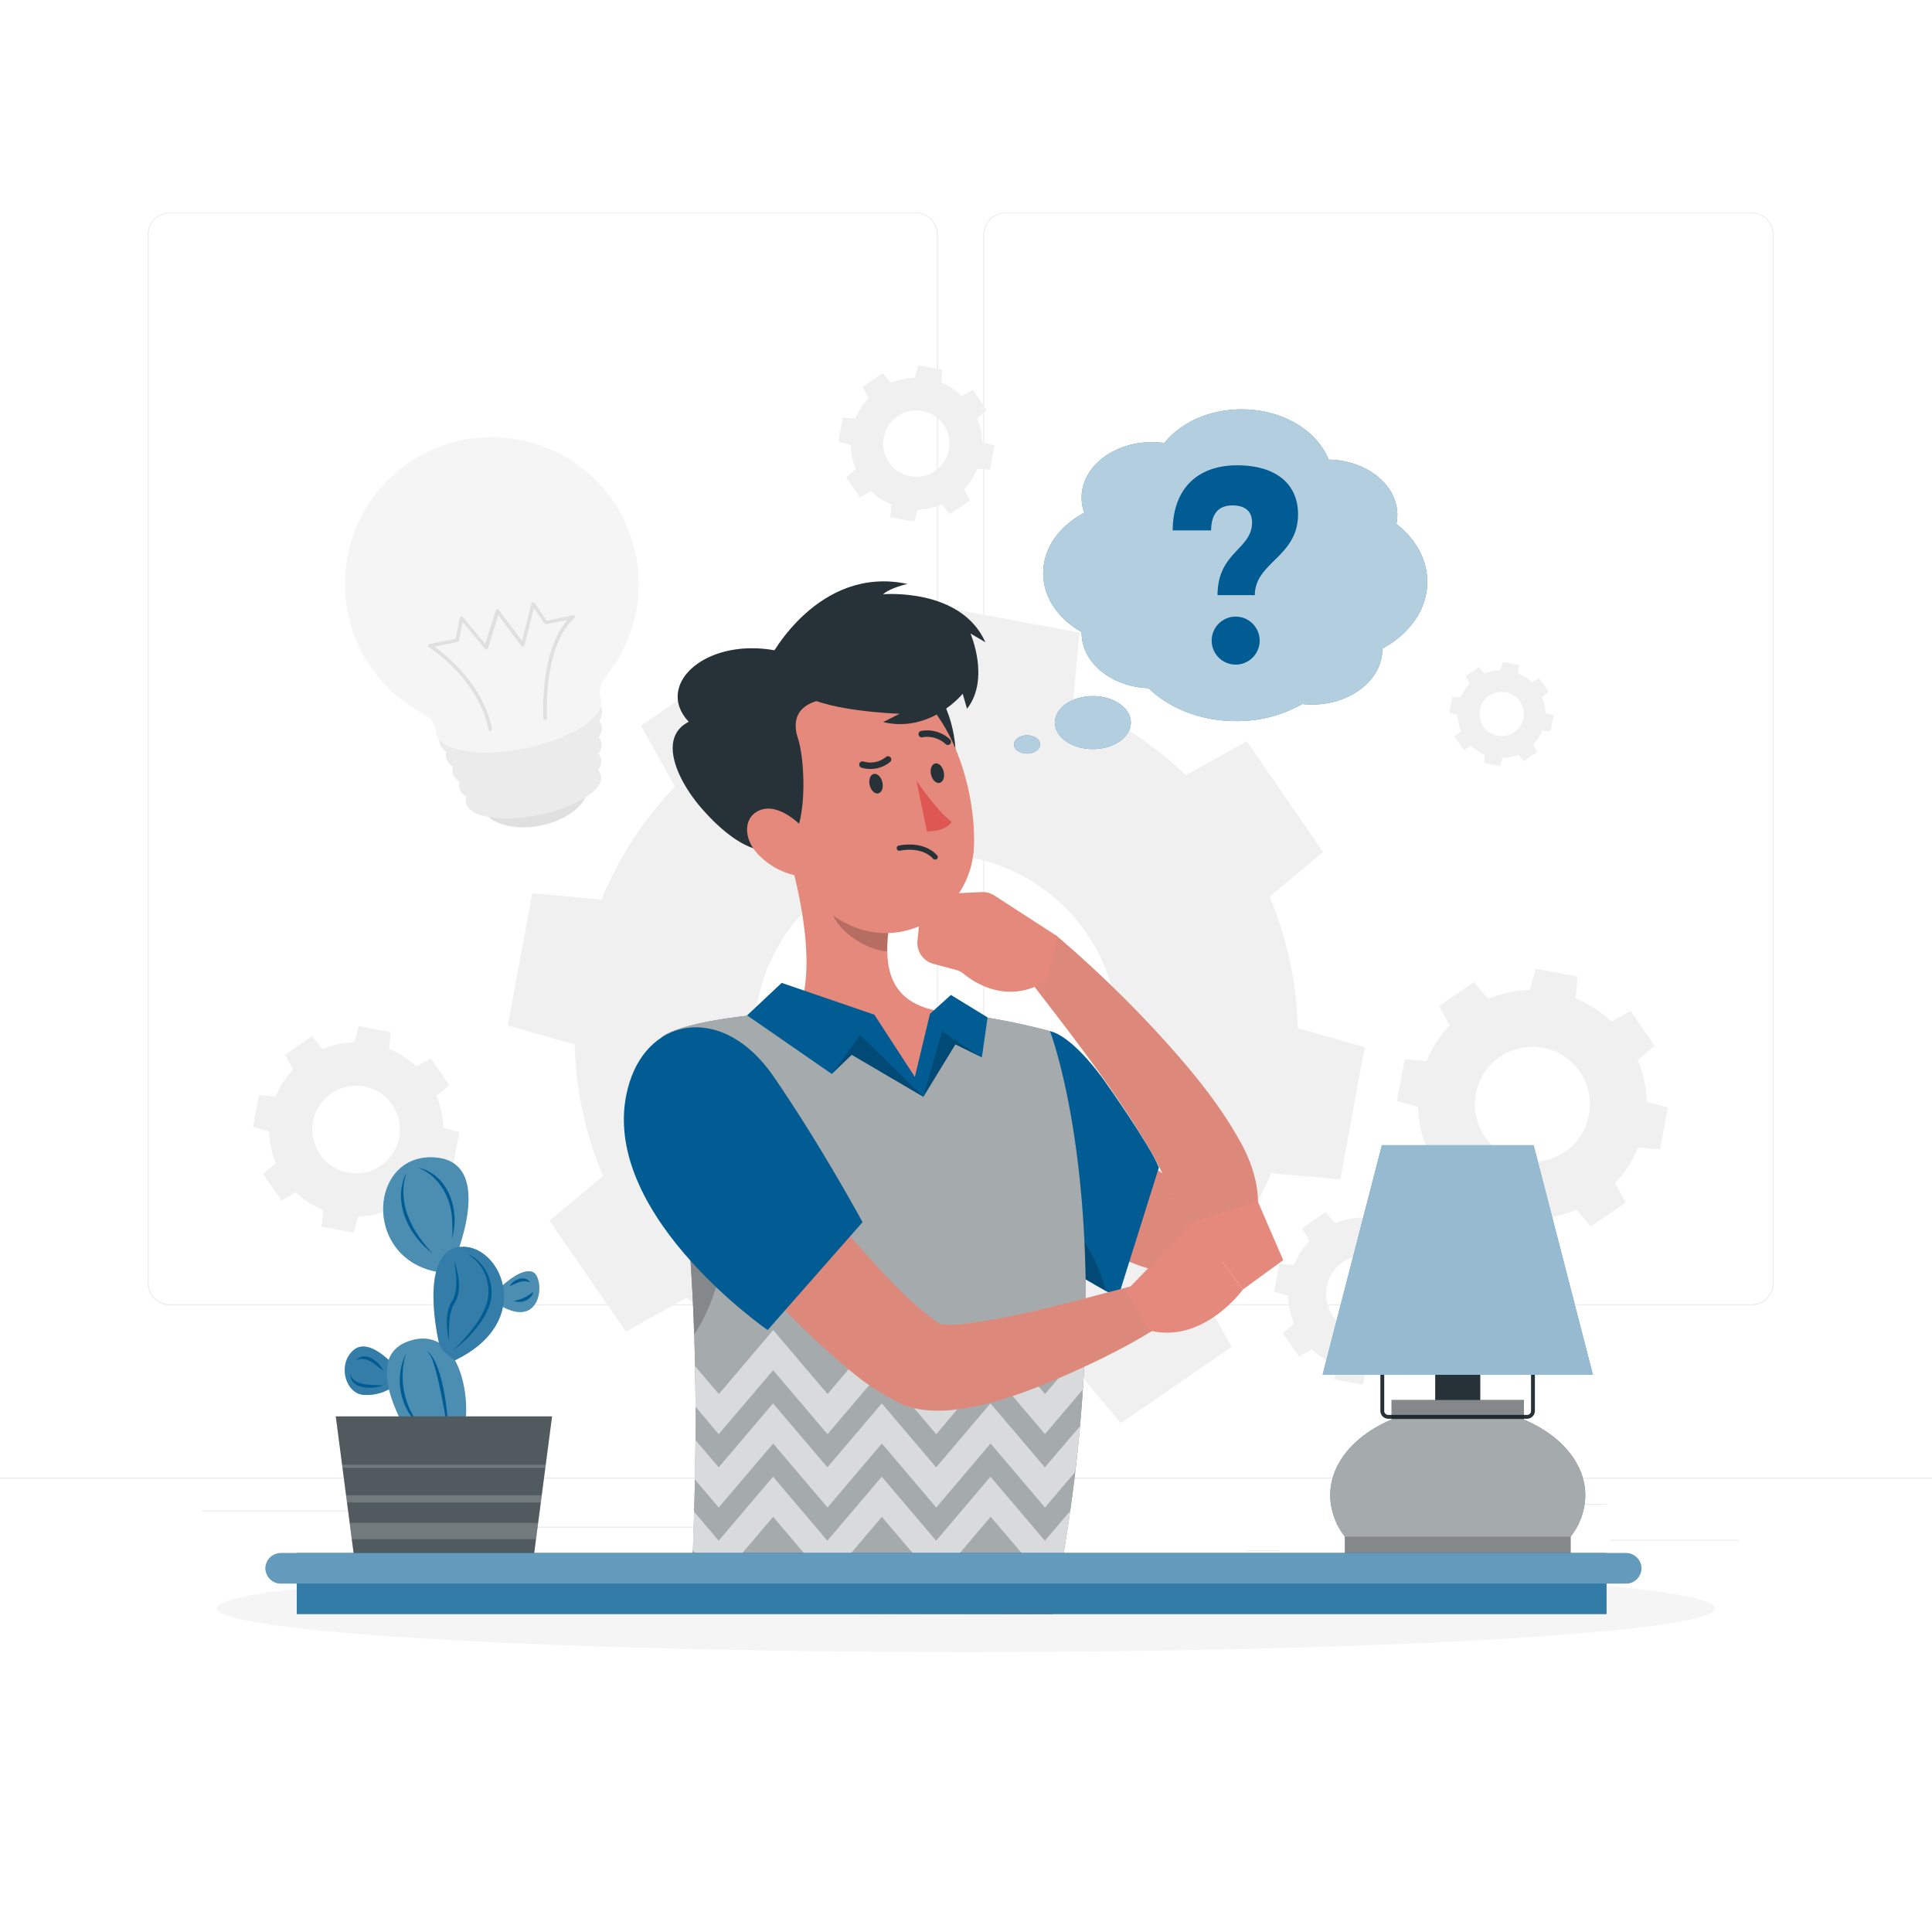 <svg class="animated" id="freepik_stories-thinking-face" xmlns="http://www.w3.org/2000/svg" viewBox="0 0 500 500" version="1.1" xmlns:xlink="http://www.w3.org/1999/xlink" xmlns:svgjs="http://svgjs.com/svgjs"><style>svg#freepik_stories-thinking-face:not(.animated) .animable {opacity: 0;}svg#freepik_stories-thinking-face.animated #freepik--background-complete--inject-12 {animation: 1s 1 forwards cubic-bezier(.36,-0.01,.5,1.38) slideLeft;animation-delay: 0s;}svg#freepik_stories-thinking-face.animated #freepik--Shadow--inject-12 {animation: 1s 1 forwards cubic-bezier(.36,-0.01,.5,1.38) slideDown;animation-delay: 0s;}svg#freepik_stories-thinking-face.animated #freepik--speech-bubble--inject-12 {animation: 1s 1 forwards cubic-bezier(.36,-0.01,.5,1.38) slideLeft;animation-delay: 0s;}svg#freepik_stories-thinking-face.animated #freepik--Symbol--inject-12 {animation: 1s 1 forwards cubic-bezier(.36,-0.01,.5,1.38) slideRight;animation-delay: 0s;}svg#freepik_stories-thinking-face.animated #freepik--Plant--inject-12 {animation: 1s 1 forwards cubic-bezier(.36,-0.01,.5,1.38) slideUp;animation-delay: 0s;}svg#freepik_stories-thinking-face.animated #freepik--Lamp--inject-12 {animation: 1s 1 forwards cubic-bezier(.36,-0.01,.5,1.38) zoomOut;animation-delay: 0s;}svg#freepik_stories-thinking-face.animated #freepik--Character--inject-12 {animation: 1s 1 forwards cubic-bezier(.36,-0.01,.5,1.38) slideDown;animation-delay: 0s;}svg#freepik_stories-thinking-face.animated #freepik--Table--inject-12 {animation: 1s 1 forwards cubic-bezier(.36,-0.01,.5,1.38) zoomOut;animation-delay: 0s;}            @keyframes slideLeft {                0% {                    opacity: 0;                    transform: translateX(-30px);                }                100% {                    opacity: 1;                    transform: translateX(0);                }            }                    @keyframes slideDown {                0% {                    opacity: 0;                    transform: translateY(-30px);                }                100% {                    opacity: 1;                    transform: translateY(0);                }            }                    @keyframes slideRight {                0% {                    opacity: 0;                    transform: translateX(30px);                }                100% {                    opacity: 1;                    transform: translateX(0);                }            }                    @keyframes slideUp {                0% {                    opacity: 0;                    transform: translateY(30px);                }                100% {                    opacity: 1;                    transform: inherit;                }            }                    @keyframes zoomOut {                0% {                    opacity: 0;                    transform: scale(1.5);                }                100% {                    opacity: 1;                    transform: scale(1);                }            }        </style><g id="freepik--background-complete--inject-12" style="transform-origin: 250px 228.23px 0px;" class="animable"><rect y="382.4" width="500" height="0.25" style="fill: rgb(235, 235, 235); transform-origin: 250px 382.525px 0px;" id="elhfdg2647ce6" class="animable"></rect><rect x="416.78" y="398.49" width="33.12" height="0.25" style="fill: rgb(235, 235, 235); transform-origin: 433.34px 398.615px 0px;" id="elqzh8g7dobs" class="animable"></rect><rect x="322.53" y="401.21" width="8.69" height="0.25" style="fill: rgb(235, 235, 235); transform-origin: 326.875px 401.335px 0px;" id="elpu5rbnf6nna" class="animable"></rect><rect x="396.59" y="389.21" width="19.19" height="0.25" style="fill: rgb(235, 235, 235); transform-origin: 406.185px 389.335px 0px;" id="eljcmaexze97s" class="animable"></rect><rect x="52.46" y="390.89" width="43.19" height="0.25" style="fill: rgb(235, 235, 235); transform-origin: 74.055px 391.015px 0px;" id="ele7fp767klht" class="animable"></rect><rect x="104.56" y="390.89" width="6.33" height="0.25" style="fill: rgb(235, 235, 235); transform-origin: 107.725px 391.015px 0px;" id="el332uv2pdple" class="animable"></rect><rect x="131.47" y="395.11" width="93.68" height="0.25" style="fill: rgb(235, 235, 235); transform-origin: 178.31px 395.235px 0px;" id="elnrj73g4996s" class="animable"></rect><path d="M237,337.8H43.91a5.71,5.71,0,0,1-5.7-5.71V60.66A5.71,5.71,0,0,1,43.91,55H237a5.71,5.71,0,0,1,5.71,5.71V332.09A5.71,5.71,0,0,1,237,337.8ZM43.91,55.2a5.46,5.46,0,0,0-5.45,5.46V332.09a5.46,5.46,0,0,0,5.45,5.46H237a5.47,5.47,0,0,0,5.46-5.46V60.66A5.47,5.47,0,0,0,237,55.2Z" style="fill: rgb(235, 235, 235); transform-origin: 140.46px 196.4px 0px;" id="elqte8jds0ksj" class="animable"></path><path d="M453.31,337.8H260.21a5.72,5.72,0,0,1-5.71-5.71V60.66A5.72,5.72,0,0,1,260.21,55h193.1A5.71,5.71,0,0,1,459,60.66V332.09A5.71,5.71,0,0,1,453.31,337.8ZM260.21,55.2a5.47,5.47,0,0,0-5.46,5.46V332.09a5.47,5.47,0,0,0,5.46,5.46h193.1a5.47,5.47,0,0,0,5.46-5.46V60.66a5.47,5.47,0,0,0-5.46-5.46Z" style="fill: rgb(235, 235, 235); transform-origin: 356.75px 196.4px 0px;" id="eldtkyn3iucpo" class="animable"></path><path d="M156.07,304.36l-13.85,11.58L162,344.62l15.76-8.8a93.08,93.08,0,0,0,29.19,19l-1.6,17.92,34.23,6.33,4.91-17.32a92.91,92.91,0,0,0,34-7.3l11.58,13.85,28.68-19.73-8.8-15.77a92.92,92.92,0,0,0,19-29.18l17.92,1.59L353.18,271l-17.32-4.92a92.91,92.91,0,0,0-7.3-34l13.85-11.58-19.73-28.67-15.77,8.79a93.07,93.07,0,0,0-29.18-19l1.6-17.93-34.23-6.33-4.92,17.32a93.16,93.16,0,0,0-34,7.3L194.56,168.1l-28.67,19.73,8.79,15.76a93.12,93.12,0,0,0-19,29.19l-17.93-1.6-6.32,34.22,17.31,4.92A92.92,92.92,0,0,0,156.07,304.36ZM196,259.63a47.12,47.12,0,1,1,37.77,54.89A47.12,47.12,0,0,1,196,259.63Z" style="fill: rgb(240, 240, 240); transform-origin: 242.305px 268.215px 0px;" id="eln4rizc8cf09" class="animable"></path><path d="M384.89,318.83l10.81,2,1.56-5.48a29.41,29.41,0,0,0,10.76-2.3l3.66,4.37,9.06-6.23-2.78-5a29.57,29.57,0,0,0,6-9.22l5.66.5,2-10.82-5.47-1.55a29.38,29.38,0,0,0-2.31-10.76l4.38-3.66L422,261.62l-5,2.78a29.77,29.77,0,0,0-9.23-6l.51-5.66-10.82-2-1.56,5.47a29.42,29.42,0,0,0-10.76,2.31l-3.66-4.38-9.06,6.24,2.78,5a29.3,29.3,0,0,0-6,9.23l-5.67-.51-2,10.82,5.47,1.56a29.63,29.63,0,0,0,2.31,10.76L365,300.88l6.23,9.06,5-2.78a29.41,29.41,0,0,0,9.23,6Zm-2.95-35.75a14.89,14.89,0,1,1,11.94,17.35A14.88,14.88,0,0,1,381.94,283.08Z" style="fill: rgb(240, 240, 240); transform-origin: 396.575px 285.785px 0px;" id="ely15uxehga1" class="animable"></path><path d="M83.25,317.48,91.49,319l1.19-4.17a22.62,22.62,0,0,0,8.19-1.76l2.79,3.33,6.91-4.75-2.12-3.8a22.29,22.29,0,0,0,4.57-7l4.32.38,1.52-8.24-4.17-1.18a22.27,22.27,0,0,0-1.76-8.2l3.34-2.79-4.76-6.9L107.72,276a22.69,22.69,0,0,0-7-4.57l.39-4.31-8.25-1.53-1.18,4.17a22.68,22.68,0,0,0-8.2,1.76l-2.78-3.33L73.76,273l2.12,3.8a22.18,22.18,0,0,0-4.57,7L67,283.4l-1.52,8.24,4.17,1.18A22.27,22.27,0,0,0,71.4,301l-3.34,2.79,4.75,6.9,3.8-2.12a22.42,22.42,0,0,0,7,4.58ZM81,290.25a11.34,11.34,0,1,1,9.09,13.22A11.35,11.35,0,0,1,81,290.25Z" style="fill: rgb(240, 240, 240); transform-origin: 92.17px 292.295px 0px;" id="eltkuk0xnn5nl" class="animable"></path><path d="M230.4,133.86l6.24,1.15.89-3.16a16.73,16.73,0,0,0,6.21-1.33l2.11,2.53,5.22-3.6-1.6-2.87a17,17,0,0,0,3.46-5.32l3.26.29,1.15-6.23-3.15-.9a17.08,17.08,0,0,0-1.33-6.2l2.52-2.11-3.59-5.22-2.87,1.6A17,17,0,0,0,243.6,99l.29-3.27-6.24-1.15-.89,3.16a16.64,16.64,0,0,0-6.2,1.33l-2.11-2.53-5.23,3.6,1.61,2.87a16.85,16.85,0,0,0-3.46,5.32l-3.27-.29L217,114.3l3.15.9a17.08,17.08,0,0,0,1.33,6.2l-2.52,2.11,3.6,5.22,2.87-1.6a16.87,16.87,0,0,0,5.31,3.46Zm-1.69-20.61a8.58,8.58,0,1,1,6.88,10A8.58,8.58,0,0,1,228.71,113.25Z" style="fill: rgb(240, 240, 240); transform-origin: 237.17px 114.795px 0px;" id="elz0j5x6ptk9s" class="animable"></path><path d="M384.08,197.49l4.16.77.6-2.1a11.28,11.28,0,0,0,4.13-.89l1.41,1.68,3.49-2.39-1.07-1.92a11.09,11.09,0,0,0,2.3-3.54l2.18.19.77-4.16-2.1-.6a11.32,11.32,0,0,0-.89-4.13l1.68-1.41-2.4-3.48-1.91,1.06a11.31,11.31,0,0,0-3.55-2.3l.2-2.18-4.16-.77-.6,2.11a11.27,11.27,0,0,0-4.13.88l-1.41-1.68-3.49,2.4,1.07,1.91a11.14,11.14,0,0,0-2.3,3.55l-2.18-.19-.77,4.15,2.1.6a11.33,11.33,0,0,0,.89,4.14l-1.68,1.4,2.4,3.49,1.91-1.07a11.34,11.34,0,0,0,3.55,2.31ZM383,183.75a5.73,5.73,0,1,1,4.59,6.67A5.73,5.73,0,0,1,383,183.75Z" style="fill: rgb(240, 240, 240); transform-origin: 388.58px 184.79px 0px;" id="elm94v5qr4o3m" class="animable"></path><path d="M333.35,335.35a19.74,19.74,0,0,0,1.55,7.22L332,345l4.19,6.08,3.34-1.87a19.76,19.76,0,0,0,6.19,4l-.34,3.8,7.26,1.34,1-3.67a19.83,19.83,0,0,0,7.22-1.55l2.45,2.93,6.08-4.18-1.86-3.34a19.68,19.68,0,0,0,4-6.19l3.8.34,1.34-7.26-3.67-1a19.54,19.54,0,0,0-1.55-7.22l2.94-2.45-4.18-6.08-3.35,1.86a19.52,19.52,0,0,0-6.18-4l.33-3.81-7.25-1.34-1,3.68a19.73,19.73,0,0,0-7.22,1.54l-2.46-2.93L337,317.86l1.87,3.34a19.88,19.88,0,0,0-4,6.19l-3.8-.34-1.34,7.26Zm10-2.26a10,10,0,1,1,8,11.63A10,10,0,0,1,343.36,333.09Z" style="fill: rgb(240, 240, 240); transform-origin: 353.2px 334.87px 0px;" id="elkhnxqmfjyn" class="animable"></path><path d="M152.11,202.71c.91,4.5-4.54,9.41-12.17,10.95s-14.55-.87-15.46-5.37,4.54-9.42,12.17-11S151.2,198.2,152.11,202.71Z" style="fill: rgb(224, 224, 224); transform-origin: 138.295px 205.469px 0px;" id="el87vzm3aey0k" class="animable"></path><path d="M155.06,186.54a4,4,0,0,0,.69-2.95c-.89-4.43-11-6.11-22.64-3.77s-20.3,7.84-19.41,12.26a4.09,4.09,0,0,0,1.79,2.45,3.24,3.24,0,0,0-.07,1.48,3.92,3.92,0,0,0,1.8,2.4,3.2,3.2,0,0,0-.09,1.53,3.83,3.83,0,0,0,1.84,2.37,3.07,3.07,0,0,0-.12,1.55,3.76,3.76,0,0,0,1.87,2.35,2.89,2.89,0,0,0-.15,1.58c.74,3.68,9.17,5.08,18.82,3.13s16.88-6.51,16.14-10.19a3,3,0,0,0-.76-1.4,3.69,3.69,0,0,0,.81-2.88,3,3,0,0,0-.71-1.39,3.86,3.86,0,0,0,.77-2.9,3.19,3.19,0,0,0-.67-1.37,3.93,3.93,0,0,0,.73-2.91A3.32,3.32,0,0,0,155.06,186.54Z" style="fill: rgb(235, 235, 235); transform-origin: 134.719px 195.282px 0px;" id="elsbr16l91f6" class="animable"></path><path d="M164.55,143.72a38,38,0,1,0-55,41,6.22,6.22,0,0,1,3.33,4.83c0,.1,0,.2,0,.3.91,4.5,11.21,6.21,23,3.83s20.61-8,19.7-12.45c0-.1,0-.19-.07-.29a6.28,6.28,0,0,1,1.23-5.79A37.93,37.93,0,0,0,164.55,143.72Z" style="fill: rgb(245, 245, 245); transform-origin: 127.279px 153.93px 0px;" id="el3n63yo803x9" class="animable"></path><path d="M141.19,186.33h-.09a.46.46,0,0,1-.48-.43c0-.74-.93-17.46,6.27-25.47l-5.52,1.11a.42.42,0,0,1-.46-.19l-2.74-4L135.75,167a.48.48,0,0,1-.35.34.46.46,0,0,1-.46-.17l-6-8-2.64,8.59a.4.4,0,0,1-.35.31.49.49,0,0,1-.44-.15L119.75,161l-1,4.8a.42.42,0,0,1-.35.35l-6,1.2c3,2.15,12.61,9.76,14.93,21.26a.45.45,0,1,1-.89.18c-2.68-13.24-15.3-21.21-15.43-21.28a.46.46,0,0,1,.15-.84l6.71-1.35,1.12-5.42a.44.44,0,0,1,.33-.35h0a.43.43,0,0,1,.46.15l5.8,6.93L128.3,158a.45.45,0,0,1,.8-.14l6,8,2.44-9.67a.45.45,0,0,1,.36-.33.43.43,0,0,1,.45.19l3.14,4.56,6.7-1.35a.44.44,0,0,1,.5.24.46.46,0,0,1-.1.54c-8.05,7.17-7.07,25.64-7.06,25.83A.46.46,0,0,1,141.19,186.33Z" style="fill: rgb(224, 224, 224); transform-origin: 129.766px 172.503px 0px;" id="el51ebxevtoa2" class="animable"></path></g><g id="freepik--Shadow--inject-12" style="transform-origin: 250px 416.24px 0px;" class="animable"><ellipse id="freepik--path--inject-12" cx="250" cy="416.24" rx="193.89" ry="11.32" style="fill: rgb(245, 245, 245); transform-origin: 250px 416.24px 0px;" class="animable"></ellipse></g><g id="freepik--speech-bubble--inject-12" style="transform-origin: 315.895px 150.485px 0px;" class="animable"><path d="M369.38,150.55c0-5.85-3.06-11.14-8-14.94a11.5,11.5,0,0,0,.25-2.35c0-7.8-7.93-14.14-17.8-14.32-3-7.55-11.92-13-22.5-13-8.42,0-15.81,3.48-20,8.71a23.84,23.84,0,0,0-3.19-.22c-10.06,0-18.22,6.42-18.22,14.34a11.34,11.34,0,0,0,.7,3.93c-6.41,3.37-10.64,9.11-10.64,15.63,0,6.28,3.92,11.83,9.94,15.24v.2c0,7.69,7.68,14,17.34,14.32,5.32,5.2,13.48,8.53,22.63,8.53a34.37,34.37,0,0,0,17.16-4.42,22.48,22.48,0,0,0,2.48.14c10.06,0,18.22-6.42,18.22-14.34v-.14C364.79,164.06,369.38,157.73,369.38,150.55Z" style="fill: #005C92; transform-origin: 319.68px 146.281px 0px;" id="el4bbwdb51at8" class="animable"></path><path d="M269.19,192.66c0,1.31-1.52,2.37-3.39,2.37s-3.39-1.06-3.39-2.37,1.52-2.37,3.39-2.37S269.19,191.35,269.19,192.66Z" style="fill: #005C92; transform-origin: 265.8px 192.66px 0px;" id="eluytinbeob8q" class="animable"></path><path d="M292.67,187c0,3.79-4.41,6.86-9.85,6.86S273,190.81,273,187s4.41-6.86,9.85-6.86S292.67,183.24,292.67,187Z" style="fill: #005C92; transform-origin: 282.835px 187px 0px;" id="elvwg396hjao" class="animable"></path><g id="elke4h2b7jyol"><path d="M369.38,150.55c0-5.85-3.06-11.14-8-14.94a11.5,11.5,0,0,0,.25-2.35c0-7.8-7.93-14.14-17.8-14.32-3-7.55-11.92-13-22.5-13-8.42,0-15.81,3.48-20,8.71a23.84,23.84,0,0,0-3.19-.22c-10.06,0-18.22,6.42-18.22,14.34a11.34,11.34,0,0,0,.7,3.93c-6.41,3.37-10.64,9.11-10.64,15.63,0,6.28,3.92,11.83,9.94,15.24v.2c0,7.69,7.68,14,17.34,14.32,5.32,5.2,13.48,8.53,22.63,8.53a34.37,34.37,0,0,0,17.16-4.42,22.48,22.48,0,0,0,2.48.14c10.06,0,18.22-6.42,18.22-14.34v-.14C364.79,164.06,369.38,157.73,369.38,150.55Z" style="fill: rgb(255, 255, 255); isolation: isolate; opacity: 0.7; transform-origin: 319.68px 146.281px 0px;" class="animable" id="elioq7d5ins9h"></path></g><g id="elv99ljvdw54"><path d="M269.19,192.66c0,1.31-1.52,2.37-3.39,2.37s-3.39-1.06-3.39-2.37,1.52-2.37,3.39-2.37S269.19,191.35,269.19,192.66Z" style="fill: rgb(255, 255, 255); isolation: isolate; opacity: 0.7; transform-origin: 265.8px 192.66px 0px;" class="animable" id="el3yyq2xkb4x"></path></g><g id="el6nru3mdj535"><path d="M292.67,187c0,3.79-4.41,6.86-9.85,6.86S273,190.81,273,187s4.41-6.86,9.85-6.86S292.67,183.24,292.67,187Z" style="fill: rgb(255, 255, 255); isolation: isolate; opacity: 0.7; transform-origin: 282.835px 187px 0px;" class="animable" id="ell2w85qrf6b"></path></g></g><g id="freepik--Symbol--inject-12" style="transform-origin: 319.71px 146.21px 0px;" class="animable"><path d="M320.18,120.42c9.73,0,15.75,4.57,15.75,12.7,0,11-11.18,12.41-11.18,20.9H315.1c0-11.17,8.93-11.83,8.93-18.79,0-3-1.89-4.43-5.08-4.43-3.56,0-5.45,2.1-5.52,6.46h-9.94C303.56,126.59,309.8,120.42,320.18,120.42ZM326,165.79a6.21,6.21,0,1,1-12.42,0,6.21,6.21,0,1,1,12.42,0Z" style="fill: #005C92; transform-origin: 319.71px 146.21px 0px;" id="el7wsckgv3444" class="animable"></path></g><g id="freepik--Plant--inject-12" style="transform-origin: 114.885px 350.942px 0px;" class="animable"><path d="M102.15,353.58s-6.53-7.77-10.7-4.14S89.38,360.75,94.2,361a12.07,12.07,0,0,0,8-2.43Z" style="fill: #005C92; transform-origin: 95.708px 354.747px 0px;" id="eldisld6dg7dp" class="animable"></path><g id="elh16un2ngvpt"><path d="M102.15,353.58s-6.53-7.77-10.7-4.14S89.38,360.75,94.2,361a12.07,12.07,0,0,0,8-2.43Z" style="fill: rgb(255, 255, 255); isolation: isolate; opacity: 0.2; transform-origin: 95.708px 354.747px 0px;" class="animable" id="elxozyycadn9"></path></g><path d="M128.79,333.88s5.48-5.75,8.88-4.77,3,14.69-7.49,9.14Z" style="fill: #005C92; transform-origin: 134.182px 334.283px 0px;" id="el4mrpwtvhwkh" class="animable"></path><g id="ela8b6donxduk"><path d="M128.79,333.88s5.48-5.75,8.88-4.77,3,14.69-7.49,9.14Z" style="fill: rgb(255, 255, 255); isolation: isolate; opacity: 0.3; transform-origin: 134.182px 334.283px 0px;" class="animable" id="elxqmk8dbnt9o"></path></g><path d="M109.2,376.73s-18-24.65-3.39-29.64,17.23,19.83,13,26.74S109.2,376.73,109.2,376.73Z" style="fill: #005C92; transform-origin: 110.366px 362.16px 0px;" id="elw9x8ocf44q" class="animable"></path><path d="M117.56,326.26s11.18-25.95-5.38-26.73-18.36,25.73.69,29.58Z" style="fill: #005C92; transform-origin: 110.209px 314.312px 0px;" id="els9b3e0427wg" class="animable"></path><g id="elgy8ifjphgdh"><path d="M109.2,376.73s-18-24.65-3.39-29.64,17.23,19.83,13,26.74S109.2,376.73,109.2,376.73Z" style="fill: rgb(255, 255, 255); isolation: isolate; opacity: 0.3; transform-origin: 110.366px 362.16px 0px;" class="animable" id="elho4fvj21hg"></path></g><g id="elvsf86l0kasb"><path d="M117.56,326.26s11.18-25.95-5.38-26.73-18.36,25.73.69,29.58Z" style="fill: rgb(255, 255, 255); isolation: isolate; opacity: 0.3; transform-origin: 110.209px 314.312px 0px;" class="animable" id="elg3luq7w2g4i"></path></g><path d="M113.59,347.51s-5.43-22.91,5-24.74,20.76,18.87-.85,29.28C117.75,352.05,114.05,349.75,113.59,347.51Z" style="fill: #005C92; transform-origin: 121.304px 337.353px 0px;" id="eliki88xbdua" class="animable"></path><g id="elxjq2yfbnjen"><path d="M113.59,347.51s-5.43-22.91,5-24.74,20.76,18.87-.85,29.28C117.75,352.05,114.05,349.75,113.59,347.51Z" style="fill: rgb(255, 255, 255); isolation: isolate; opacity: 0.2; transform-origin: 121.304px 337.353px 0px;" class="animable" id="eln2wihxipbrn"></path></g><path d="M112,324.41c-6.24-4.56-10.55-13.36-6.88-20.78-.15.69-.33,1.44-.5,2.13-1.23,7,2.62,13.74,7.38,18.65Z" style="fill: #005C92; transform-origin: 107.884px 314.02px 0px;" id="el9z6mwk7vbk" class="animable"></path><path d="M108,302.14c7.13,1.39,10.39,9.14,9.52,15.79-.16.94-.3,1.89-.48,2.81a46.13,46.13,0,0,0-.07-5.64c-.45-5.53-3.49-10.93-9-13Z" style="fill: #005C92; transform-origin: 112.814px 311.42px 0px;" id="elxnifl9991nq" class="animable"></path><path d="M120.66,324.41c4.38,1.55,6.9,6.54,6.53,11-.36,3.28-2.2,6.23-4.24,8.69a32.17,32.17,0,0,1-5.59,5.29c.92-.9,1.82-1.8,2.65-2.76,2.48-2.8,4.93-5.88,6-9.5a11.19,11.19,0,0,0-5.34-12.77Z" style="fill: #005C92; transform-origin: 122.293px 336.875px 0px;" id="elj56jo62g83r" class="animable"></path><path d="M117.56,326.26c1.08,3.35,2,7.37.28,10.67-1.46,2.14-1.61,4.94-1.65,7.49,0,.89,0,1.77.06,2.67a20.42,20.42,0,0,1-.58-5.35,9.63,9.63,0,0,1,1.46-5.26c1.61-3.09.84-6.87.43-10.22Z" style="fill: #005C92; transform-origin: 117.23px 336.675px 0px;" id="el7jkkray4h68" class="animable"></path><path d="M110.21,349.44c4.22,2.28,5.89,16.59,5.74,21.27-.13-.93-.27-1.85-.45-2.77-.8-4.58-1.63-9.18-2.84-13.66-.57-1.69-.93-3.74-2.45-4.84Z" style="fill: #005C92; transform-origin: 113.085px 360.075px 0px;" id="el28r1or7mej" class="animable"></path><path d="M105.09,350.23a20.25,20.25,0,0,0,4.11,19.29,21.7,21.7,0,0,1-1.89-1.83,16,16,0,0,1-2.22-17.46Z" style="fill: #005C92; transform-origin: 106.328px 359.875px 0px;" id="elvnc68rwtx" class="animable"></path><path d="M133,336.67a9.91,9.91,0,0,0,5-2.39c-.34,2.15-3.07,3.16-5,2.39Z" style="fill: #005C92; transform-origin: 135.5px 335.603px 0px;" id="elk85ynl7ld8" class="animable"></path><path d="M131.92,332.89c.9-1.84,4-3,5.29-1-1.84-.81-3.64.2-5.29,1Z" style="fill: #005C92; transform-origin: 134.565px 331.866px 0px;" id="elumz69o0leln" class="animable"></path><path d="M99.17,354.74c-2.1-1.48-4.28-4-7-2.69,2.22-2.63,6,.33,7,2.69Z" style="fill: #005C92; transform-origin: 95.67px 352.88px 0px;" id="elo1ip0d9k4xd" class="animable"></path><path d="M99.17,358.56c-2.77,1-8.2,1.1-8.59-2.76,1.58,3.14,5.6,2.45,8.59,2.76Z" style="fill: #005C92; transform-origin: 94.875px 357.474px 0px;" id="elu5d1da85k1g" class="animable"></path><polygon points="86.9 366.56 142.87 366.56 138.19 402.37 91.57 402.37 86.9 366.56" style="fill: rgb(38, 50, 56); transform-origin: 114.885px 384.465px 0px;" id="ely67othiz959" class="animable"></polygon><g id="elxl1jmico19f"><g style="opacity: 0.2; transform-origin: 114.885px 384.465px 0px;" class="animable" id="elptw4v7uo5sq"><polygon points="142.87 366.56 141.23 379.08 141.13 379.87 140.2 386.99 139.96 388.84 139.27 394.11 138.72 398.33 138.19 402.37 91.57 402.37 91.04 398.33 90.49 394.11 89.81 388.84 89.56 386.99 88.64 379.87 88.53 379.08 86.9 366.56 142.87 366.56" style="fill: rgb(250, 250, 250); transform-origin: 114.885px 384.465px 0px;" id="elqybatxtsu1o" class="animable"></polygon></g></g><g id="elnnrd9z68owg"><polygon points="139.27 394.11 138.72 398.33 91.04 398.33 90.49 394.11 139.27 394.11" style="fill: rgb(250, 250, 250); opacity: 0.2; transform-origin: 114.88px 396.22px 0px;" class="animable" id="elsvriv2n0blo"></polygon></g><g id="elgnxvo6etfe5"><polygon points="140.2 386.99 139.96 388.84 89.81 388.84 89.56 386.99 140.2 386.99" style="fill: rgb(250, 250, 250); opacity: 0.2; transform-origin: 114.88px 387.915px 0px;" class="animable" id="elwqxorcqdaum"></polygon></g><g id="elfsavmfoaob"><polygon points="141.23 379.08 141.13 379.87 88.64 379.87 88.53 379.08 141.23 379.08" style="fill: rgb(250, 250, 250); opacity: 0.2; transform-origin: 114.88px 379.475px 0px;" class="animable" id="el71pwcp7arxv"></polygon></g></g><g id="freepik--Lamp--inject-12" style="transform-origin: 377.265px 349.16px 0px;" class="animable"><rect x="371.43" y="348.87" width="11.67" height="23.93" style="fill: rgb(38, 50, 56); transform-origin: 377.265px 360.835px 0px;" id="eldndkva5go77" class="animable"></rect><path d="M410.27,387c0-8.32-6.37-15.6-15.9-19.62v-5.05H360.15v5.05c-9.53,4-15.89,11.3-15.89,19.62a17.6,17.6,0,0,0,3.81,10.7h0v4.24h58.39V397.7A17.6,17.6,0,0,0,410.27,387Z" style="fill: rgb(38, 50, 56); transform-origin: 377.265px 382.135px 0px;" id="ellm95x694zl" class="animable"></path><g id="elzlipbgf2c7"><path d="M410.27,387c0-8.32-6.37-15.6-15.9-19.62v-5.05H360.15v5.05c-9.53,4-15.89,11.3-15.89,19.62a17.6,17.6,0,0,0,3.81,10.7h0v4.24h58.39V397.7A17.6,17.6,0,0,0,410.27,387Z" style="fill: rgb(250, 250, 250); opacity: 0.6; transform-origin: 377.265px 382.135px 0px;" class="animable" id="elnllgjdtmwg"></path></g><path d="M395.23,367.17H359.29a2.05,2.05,0,0,1-2.05-2.05V309.51h1v55.61a1,1,0,0,0,1.05,1.05h35.94a1,1,0,0,0,1-1.05V309.51h1v55.61A2.05,2.05,0,0,1,395.23,367.17Z" style="fill: rgb(38, 50, 56); transform-origin: 377.235px 338.34px 0px;" id="elroica47g79p" class="animable"></path><polygon points="412.25 355.8 342.28 355.8 357.63 296.38 396.9 296.38 412.25 355.8" style="fill: #005C92; transform-origin: 377.265px 326.09px 0px;" id="el77s1unitdz4" class="animable"></polygon><g id="ell7szdlv5mhe"><rect x="348.07" y="397.69" width="58.39" height="4.24" style="opacity: 0.2; transform-origin: 377.265px 399.81px 0px;" class="animable" id="elzfcxol32dpm"></rect></g><g id="el0kgtfmb6sd0g"><rect x="360.15" y="362.32" width="34.22" height="5.05" style="opacity: 0.2; transform-origin: 377.26px 364.845px 0px;" class="animable" id="el28pgiqszfhzh"></rect></g><g id="elwzovpzxk9u"><polygon points="412.25 355.8 342.28 355.8 357.63 296.38 396.9 296.38 412.25 355.8" style="fill: rgb(250, 250, 250); opacity: 0.6; transform-origin: 377.265px 326.09px 0px;" class="animable" id="elt5h0qy6t3ub"></polygon></g></g><g id="freepik--Character--inject-12" style="transform-origin: 246.772px 284.099px 0px;" class="animable"><path d="M268.94,269.8c8.86,11.51,18.31,23.6,29.75,32.35a22.74,22.74,0,0,0,6.77,3.65c.17.05,0,.14-.2.28s-.12.12-.12.2-.31.28-.39.35a5.73,5.73,0,0,0-1.79,3.68c0,.28.06.26.06.08-.61-4.6-3.4-9.13-5.76-13.42-9.55-16.13-21.56-31.2-33.09-46.2l9-8.82a303.45,303.45,0,0,1,28.6,27.76c6.88,7.7,13.6,15.78,18.82,25.07,5.19,8.89,8.29,21.5-.95,29.33a22.76,22.76,0,0,1-14.59,5.31c-17.5-.24-33.5-16.74-44.23-28.6a180.66,180.66,0,0,1-12.79-16.39l20.88-14.63Z" style="fill: rgb(220, 137, 124); transform-origin: 286.793px 285.685px 0px;" id="elcx3jtaej1bv" class="animable"></path><path d="M243.5,231.38l10.55-.51a5.66,5.66,0,0,1,3.32.9l16.34,10.59L271,253.75c-10.18,6.42-18.87.52-21.53-1.67a5.43,5.43,0,0,0-2.11-1.08l-5.78-1.55a5.62,5.62,0,0,1-4.14-6l.72-7A5.62,5.62,0,0,1,243.5,231.38Z" style="fill: rgb(228, 137, 123); transform-origin: 255.56px 243.761px 0px;" id="eln1j52vbegj" class="animable"></path><path d="M299.92,302.13l-10.58,33.71s-1.19-.63-3.13-1.72c-5.11-2.87-15.45-8.89-23.09-14.86-4.44-3.46-8-6.9-9-9.7-3.55-9.4,17.58-42.73,17.58-42.73,6.64,1.66,14.7,13.7,14.7,13.7S297.37,296,299.92,302.13Z" style="fill: #005C92; transform-origin: 276.819px 301.335px 0px;" id="elhcyb3lfb8yg" class="animable"></path><g id="el98sdnpskwih"><path d="M286.21,334.12c-5.11-2.87-15.45-8.89-23.09-14.86a60.48,60.48,0,0,1,1.09-14.18S281.19,314.7,286.21,334.12Z" style="opacity: 0.2; transform-origin: 274.639px 319.6px 0px;" class="animable" id="eli1vxxn52tc8"></path></g><path d="M271.69,266.84s20.48,52.76.67,150.89L179,417.5c-.61-14.33,5.88-81.43-7.78-149,0,0,3.83-4.68,33.95-6.67,11.92-.79,29.21-.88,39.69.1A174.33,174.33,0,0,1,271.69,266.84Z" style="fill: rgb(38, 50, 56); transform-origin: 226.107px 339.473px 0px;" id="eltewfje0ykoj" class="animable"></path><g id="eldggbf740dbn"><path d="M280.79,348.6c-.13,3.57-.31,7.24-.55,11-.21,3.07-.44,6.22-.72,9.44-.35,3.84-.75,7.79-1.25,11.84q-.57,5-1.3,10.12-.89,6.23-2,12.74c-.78,4.54-1.64,9.2-2.61,14L179,417.51c-.14-3.12.06-8.74.32-16.31.11-3,.22-6.38.33-10,.07-2.63.14-5.43.2-8.34.06-3.24.12-6.65.14-10.22q0-4.15,0-8.58c0-3.41-.05-6.93-.13-10.54,0-2.68-.12-5.4-.21-8.17-.33-9.85-.92-20.28-1.9-31.07a426,426,0,0,0-6.55-45.78s3.84-4.68,34-6.67c11.92-.79,29.2-.89,39.7.1a176.06,176.06,0,0,1,26.83,4.91S282.65,295.05,280.79,348.6Z" style="fill: rgb(250, 250, 250); opacity: 0.6; transform-origin: 226.102px 339.476px 0px;" class="animable" id="el5n064k8p8ha"></path></g><g id="el940z6gu35zw"><path d="M189.38,310s-.83,22.28-9.73,35.37c-.33-9.85-.92-20.28-1.9-31.07C181.4,311.51,185.37,309.86,189.38,310Z" style="opacity: 0.2; transform-origin: 183.565px 327.681px 0px;" class="animable" id="elinp12zdgt9"></path></g><g id="elgl8vwh09hs"><g style="opacity: 0.6; transform-origin: 230.33px 357.69px 0px;" class="animable" id="elfj44xg17j0s"><path d="M280.79,348.6c-.13,3.57-.31,7.24-.55,11l-9.8,11.54-14.08-16.56L242.3,371.17l-14.07-16.56-14.07,16.56-14.07-16.56L186,371.17l-6-7.11c0-3.41-.05-6.93-.13-10.54l6.17,7.26,14.06-16.57,14.07,16.57,14.07-16.57,14.07,16.57,14.06-16.57,14.08,16.57Z" style="fill: rgb(250, 250, 250); transform-origin: 230.33px 357.69px 0px;" id="elqp9ayvgdzwn" class="animable"></path></g></g><g id="el8lbaynnovuf"><g style="opacity: 0.6; transform-origin: 229.665px 376.67px 0px;" class="animable" id="elokgku0d53n"><path d="M279.52,369.07c-.35,3.84-.75,7.79-1.25,11.84l-7.83,9.24-14.08-16.57L242.3,390.15l-14.07-16.57-14.07,16.57-14.07-16.57L186,390.15l-6.19-7.29c.06-3.24.12-6.65.14-10.22l6.05,7.11,14.06-16.56,14.07,16.56,14.07-16.56,14.07,16.56,14.06-16.56,14.08,16.56Z" style="fill: rgb(250, 250, 250); transform-origin: 229.665px 376.67px 0px;" id="elcogdkfgoanh" class="animable"></path></g></g><g id="elj3p0iajh4j"><g style="opacity: 0.6; transform-origin: 228.14px 395.635px 0px;" class="animable" id="elhexg4yxi2rv"><path d="M277,391q-.89,6.23-2,12.74l-4.53,5.34-14.08-16.55L242.3,409.11l-14.07-16.55-14.07,16.55-14.07-16.55L186,409.11l-6.72-7.91c.11-3,.22-6.38.33-10l6.39,7.53,14.06-16.57,14.07,16.57,14.07-16.57,14.07,16.57,14.06-16.57,14.08,16.57Z" style="fill: rgb(250, 250, 250); transform-origin: 228.14px 395.635px 0px;" id="elgm70x58zf8e" class="animable"></path></g></g><path d="M204,220.64c3.68,12.49,8.35,35.55.25,44.87,12.67,4,21.79,6.7,33,15,2.94-8.15,6.53-18.72,6.53-18.72-14.5-2.06-15.12-12.61-13.57-22.72Z" style="fill: rgb(228, 137, 123); transform-origin: 223.89px 250.575px 0px;" id="ellatqe7c8tif" class="animable"></path><g id="elpqwl5qp0u7l"><path d="M214.64,228.17l15.51,10.91a39.33,39.33,0,0,0-.56,7.12c-5.49-.27-13.49-5.52-14.6-11.14A19.1,19.1,0,0,1,214.64,228.17Z" style="opacity: 0.2; transform-origin: 222.313px 237.185px 0px;" class="animable" id="elvb62ljwjnfa"></path></g><polygon points="193.35 262.78 202.3 254.37 226.28 262.6 236.76 278.71 240.67 262.38 246.09 257.49 255.58 263.3 254.11 273.65 247.25 270.29 238.96 283.86 220.43 272.98 215.26 277.94 193.35 262.78" style="fill: #005C92; transform-origin: 224.465px 269.115px 0px;" id="elntkyw9j636b" class="animable"></polygon><g id="elcv66usemng"><polygon points="238.96 283.86 243.8 266.9 254.11 273.65 247.25 270.29 238.96 283.86" style="opacity: 0.2; transform-origin: 246.535px 275.38px 0px;" class="animable" id="elyfeloy0gfi8"></polygon></g><g id="elf2ytbzymtk"><polygon points="238.96 283.86 222.63 267.86 215.26 277.94 220.43 272.98 238.96 283.86" style="opacity: 0.2; transform-origin: 227.11px 275.86px 0px;" class="animable" id="el9hjesxa8chc"></polygon></g><path d="M199.46,295.5c6,7.23,14.2,17.27,20.28,24.17,7.25,8.06,14.46,16.62,23.23,22.8.34.21-.05,0-.22,0a1,1,0,0,0-.29-.06c-.08,0,0,0,0,.05,3.94.87,8.37-.05,12.58-.62,12.83-2.16,25.45-5.79,38.3-9.1l5.05,11.57c-4.87,3-9.72,5.55-14.76,8C271,358.23,248,368.92,234.06,363.68a62.53,62.53,0,0,1-14.27-9.16,202.06,202.06,0,0,1-18.8-17.8c-5.77-6.13-11.23-12.4-16.49-18.94-1.77-2.18-3.43-4.32-5.19-6.66l20.15-15.62Z" style="fill: rgb(220, 137, 124); transform-origin: 238.85px 330.292px 0px;" id="elaweswgi92fs" class="animable"></path><path d="M162.94,280.06c-10.23,32.42,35.73,64.16,35.73,64.16l24.56-27.92s-10.82-20-23.08-37.78C187.32,259.92,168.33,263,162.94,280.06Z" style="fill: #005C92; transform-origin: 192.342px 305.041px 0px;" id="el2jl0scnc6u9" class="animable"></path><path d="M291.33,334.24l17.28-17.94,13.06,17.42S311.36,348,297.33,344.28Z" style="fill: rgb(228, 137, 123); transform-origin: 306.5px 330.599px 0px;" id="el4usl2kl6aow" class="animable"></path><polygon points="325.46 310.8 332.09 326.12 321.67 333.72 308.61 316.3 325.46 310.8" style="fill: rgb(228, 137, 123); transform-origin: 320.35px 322.26px 0px;" id="elql4ovseftk" class="animable"></polygon><path d="M237.35,174.25c8.89,3.49,15,27.73,4.19,33.57S220.5,167.65,237.35,174.25Z" style="fill: rgb(38, 50, 56); transform-origin: 237.864px 190.967px 0px;" id="el7hma22f6dhr" class="animable"></path><path d="M199,202.78c4.6,17,6.44,27.09,17,34.4,15.84,11,35.5-.5,36.07-18.31.52-16-7.1-41.09-25.4-45C208.65,170,194.42,185.82,199,202.78Z" style="fill: rgb(228, 137, 123); transform-origin: 225.115px 207.384px 0px;" id="eldox2k3nqc8q" class="animable"></path><path d="M214.18,180.92,212.3,166a19.9,19.9,0,0,1-12.05,2.26c-18-3.09-30.85,9.1-22,18.54-8.14,4.13-2.82,15.31,3.22,22.27,8.39,9.69,17,14,22.4,9,5-2.81,4.72-20.57,2.63-27C203.34,181.33,214.18,180.92,214.18,180.92Z" style="fill: rgb(38, 50, 56); transform-origin: 194.138px 193.084px 0px;" id="elf1qb1bklrvv" class="animable"></path><path d="M196,220.88a18.85,18.85,0,0,0,11.22,5.92c5.45.65,6.41-4.43,3.42-9.13-2.7-4.23-8.79-9.66-13.55-8.14S192.27,216.85,196,220.88Z" style="fill: rgb(228, 137, 123); transform-origin: 202.828px 218.063px 0px;" id="elpy5uc6ojzc" class="animable"></path><path d="M225.05,203.1c.29,1.39,1.27,2.4,2.19,2.24s1.43-1.42,1.14-2.81-1.27-2.4-2.19-2.25S224.77,201.7,225.05,203.1Z" style="fill: rgb(38, 50, 56); transform-origin: 226.717px 202.811px 0px;" id="elx5xp87qvidc" class="animable"></path><path d="M240.93,200.38c.29,1.4,1.26,2.4,2.18,2.24s1.43-1.41,1.14-2.81-1.27-2.4-2.18-2.24S240.64,199,240.93,200.38Z" style="fill: rgb(38, 50, 56); transform-origin: 242.59px 200.095px 0px;" id="elxk7s4tbp3jj" class="animable"></path><path d="M237.15,201.94s4.86,7.5,9.18,10.79c-2,2.73-6.45,2.4-6.45,2.4Z" style="fill: rgb(222, 87, 83); transform-origin: 241.74px 208.541px 0px;" id="elt1dw94rox1" class="animable"></path><path d="M230.14,195.78a.81.81,0,0,1,.34.25.84.84,0,0,1-.15,1.18,8,8,0,0,1-7.41,1.45.82.82,0,0,1-.5-1.07.84.84,0,0,1,1.07-.5,6.34,6.34,0,0,0,5.81-1.2A.81.81,0,0,1,230.14,195.78Z" style="fill: rgb(38, 50, 56); transform-origin: 226.511px 197.361px 0px;" id="el4hyb7dphcrh" class="animable"></path><path d="M245.51,192.77a.82.82,0,0,1-.76-.18,7.06,7.06,0,0,0-5.91-1.81.84.84,0,1,1-.41-1.62h0a8.62,8.62,0,0,1,7.41,2.18.84.84,0,0,1,.08,1.18A.88.88,0,0,1,245.51,192.77Z" style="fill: rgb(38, 50, 56); transform-origin: 241.918px 190.911px 0px;" id="elne23w4jqgo" class="animable"></path><path d="M199.3,170.21s12.42-24,35.54-19.09c0,0-4.42,1-6.3,2.67,0,0,20.18-1.76,26.47,12.42l-3.86-2.27s5.14,11.75-.88,19.49l-1.13-3.89s-8.26,10.25-20.59,7.34l4.26-2.16s-21.24-.65-26.5-6.07S199.3,170.21,199.3,170.21Z" style="fill: rgb(38, 50, 56); transform-origin: 227.155px 168.929px 0px;" id="eldcuylhmvwvd" class="animable"></path><path d="M242,222.46a.7.7,0,0,1-.5-.21c-3.13-3.39-8.62-2.09-8.67-2.08a.68.68,0,0,1-.33-1.31c.26-.06,6.31-1.5,10,2.47a.68.68,0,0,1,0,.95A.69.69,0,0,1,242,222.46Z" style="fill: rgb(38, 50, 56); transform-origin: 237.377px 220.509px 0px;" id="el2jfvadejqv9" class="animable"></path></g><g id="freepik--Table--inject-12" style="transform-origin: 246.75px 409.83px 0px;" class="animable"><rect x="76.8" y="401.93" width="338.98" height="15.8" style="fill: #005C92; transform-origin: 246.29px 409.83px 0px;" id="el0bnqf2wjjsso" class="animable"></rect><g id="elti1ptkqxuta"><rect x="76.8" y="401.93" width="338.98" height="15.8" style="fill: rgb(250, 250, 250); opacity: 0.2; transform-origin: 246.29px 409.83px 0px;" class="animable" id="el7ss6wiun3yy"></rect></g><path d="M420.85,401.93H72.7a4,4,0,0,0-4,3.95h0a4,4,0,0,0,4,3.95H420.85a4,4,0,0,0,3.95-3.95h0A4,4,0,0,0,420.85,401.93Z" style="fill: #005C92; transform-origin: 246.75px 405.88px 0px;" id="elpc9pboad799" class="animable"></path><g id="elswucvvo7gtm"><path d="M420.85,401.93H72.7a4,4,0,0,0-4,3.95h0a4,4,0,0,0,4,3.95H420.85a4,4,0,0,0,3.95-3.95h0A4,4,0,0,0,420.85,401.93Z" style="fill: rgb(250, 250, 250); opacity: 0.4; transform-origin: 246.75px 405.88px 0px;" class="animable" id="els6963gpve6"></path></g></g><defs>     <filter id="active" height="200%">         <feMorphology in="SourceAlpha" result="DILATED" operator="dilate" radius="2"></feMorphology>                <feFlood flood-color="#32DFEC" flood-opacity="1" result="PINK"></feFlood>        <feComposite in="PINK" in2="DILATED" operator="in" result="OUTLINE"></feComposite>        <feMerge>            <feMergeNode in="OUTLINE"></feMergeNode>            <feMergeNode in="SourceGraphic"></feMergeNode>        </feMerge>    </filter>    <filter id="hover" height="200%">        <feMorphology in="SourceAlpha" result="DILATED" operator="dilate" radius="2"></feMorphology>                <feFlood flood-color="#ff0000" flood-opacity="0.5" result="PINK"></feFlood>        <feComposite in="PINK" in2="DILATED" operator="in" result="OUTLINE"></feComposite>        <feMerge>            <feMergeNode in="OUTLINE"></feMergeNode>            <feMergeNode in="SourceGraphic"></feMergeNode>        </feMerge>            <feColorMatrix type="matrix" values="0   0   0   0   0                0   1   0   0   0                0   0   0   0   0                0   0   0   1   0 "></feColorMatrix>    </filter></defs></svg>